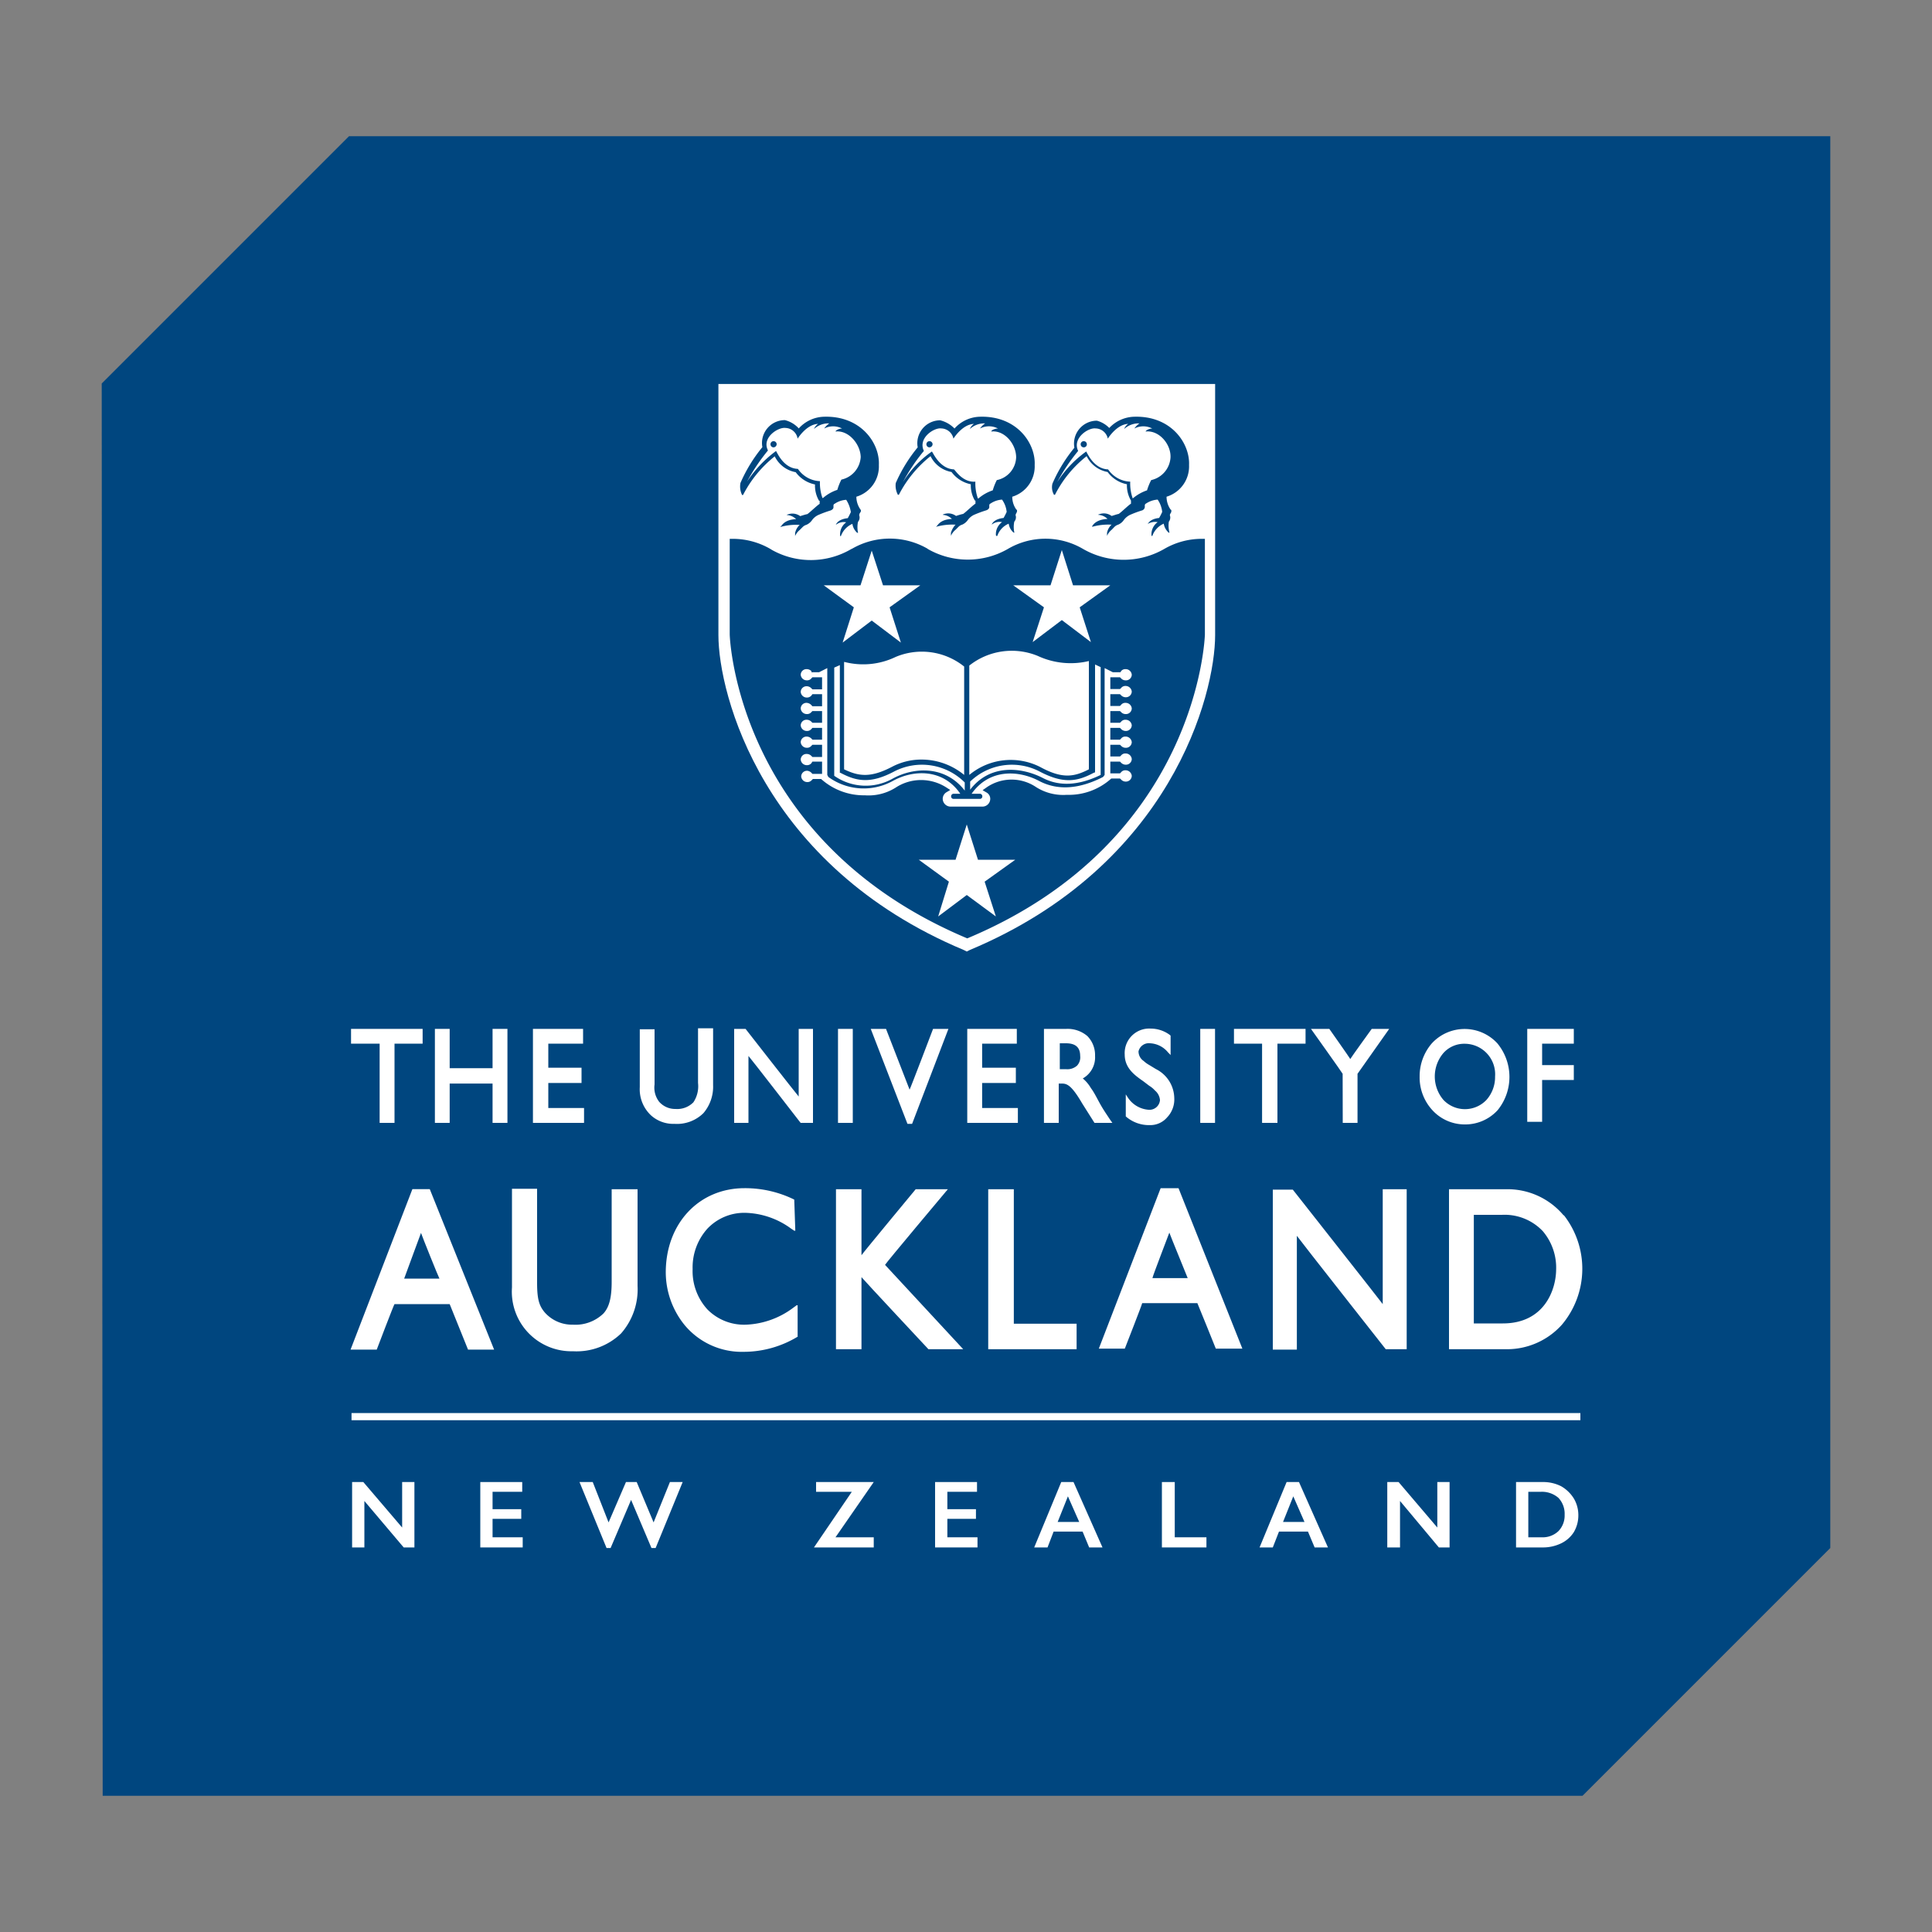 <svg xmlns="http://www.w3.org/2000/svg" id="Layer_1" data-name="Layer 1" width="200" height="200" viewBox="0 0 200 200"><rect x="0" y="0" width="200" height="200" fill="#808080" stroke="none"/><defs><style>.cls-1{fill:#00467f;}.cls-2{fill:#fff;}.cls-3{fill:none;}</style></defs><title>university-of-auckland-logo-freelogovectors.net_</title><polygon class="cls-1" points="10.53 39.7 36.13 14.1 189.47 14.1 189.47 160.25 163.82 185.9 10.63 185.9 10.53 39.7"/><polygon class="cls-2" points="60.46 114.7 56.76 114.7 56.76 112.11 60.2 112.11 60.2 110.53 56.76 110.53 56.76 108.04 60.36 108.04 60.36 106.51 55.17 106.51 55.17 116.24 60.46 116.24 60.46 114.7"/><polygon class="cls-2" points="105.26 108.04 105.26 106.51 100.13 106.51 100.13 116.24 105.37 116.24 105.37 114.7 101.67 114.7 101.67 112.11 105.16 112.11 105.16 110.53 101.67 110.53 101.67 108.04 105.26 108.04"/><polygon class="cls-2" points="46.55 112.17 50.99 112.17 50.99 116.24 52.53 116.24 52.53 106.51 50.99 106.51 50.99 110.58 46.55 110.58 46.55 106.51 45.02 106.51 45.02 116.24 46.55 116.24 46.55 112.17"/><path class="cls-2" d="M69.82,116.34a3.89,3.89,0,0,0,3-1.11,4.22,4.22,0,0,0,1-2.91v-5.87H72.26v5.66a3,3,0,0,1-.48,2,2.35,2.35,0,0,1-1.85.69,2.21,2.21,0,0,1-1.69-.74,2.39,2.39,0,0,1-.48-1.8v-5.71H66.23v6a3.7,3.7,0,0,0,1.16,2.91A3.44,3.44,0,0,0,69.82,116.34Z"/><path class="cls-2" d="M84.16,116.24v-9.73H82.68v7c-.16-.16-5.5-7-5.5-7H76v9.73h1.48v-6.93c.16.16,5.4,6.93,5.4,6.93Z"/><path class="cls-2" d="M98.18,106.51H96.59s-2.33,6.13-2.43,6.29l-2.44-6.29H90.14l3.8,9.83h.48Z"/><path class="cls-2" d="M113.3,116.24h1.85l-.26-.37c-.53-.8-.74-1.11-1.06-1.69s-.58-1.12-.9-1.54a3.75,3.75,0,0,0-.84-1,2.5,2.5,0,0,0,1.27-2.33,2.8,2.8,0,0,0-.8-2.06,3.15,3.15,0,0,0-2.17-.74h-2.32v9.73h1.53v-4.07h.32c.53,0,1,.16,2.11,2.06Zm-1.48-6.93a1.26,1.26,0,0,1-.32,1,1.5,1.5,0,0,1-1.16.37h-.63V108h.63c1,0,1.48.42,1.48,1.32Z"/><path class="cls-2" d="M119.07,108a2.56,2.56,0,0,1,1.85.95l.21.21.05.06v-2h0l-.05-.06a3.32,3.32,0,0,0-2-.68,2.54,2.54,0,0,0-2.7,2.69c0,1.38,1,2.12,1.91,2.75l.21.16.42.32a2.46,2.46,0,0,1,.58.48,1.44,1.44,0,0,1,.53,1,1.09,1.09,0,0,1-1.21,1,2.81,2.81,0,0,1-2.12-1.27l-.21-.32,0-.1,0,2.38h0a3.63,3.63,0,0,0,2.49.9,2.28,2.28,0,0,0,1.79-.8,2.68,2.68,0,0,0,.74-2,3.42,3.42,0,0,0-1.9-3l-.69-.42a2.9,2.9,0,0,1-.58-.42,1.19,1.19,0,0,1-.53-1A1.1,1.1,0,0,1,119.07,108Z"/><path class="cls-2" d="M139,116.24h1.53v-5.08l3.28-4.65H142s-2.17,3-2.22,3.12c-.05-.11-2.17-3.12-2.17-3.12h-1.9s3.28,4.6,3.28,4.65S139,116.24,139,116.24Z"/><rect class="cls-2" x="86.75" y="106.51" width="1.53" height="9.73"/><rect class="cls-2" x="124.25" y="106.51" width="1.53" height="9.73"/><polygon class="cls-2" points="39.3 116.24 40.84 116.24 40.84 108.04 43.75 108.04 43.75 106.51 36.34 106.51 36.34 108.04 39.3 108.04 39.3 116.24"/><polygon class="cls-2" points="130.65 116.24 132.24 116.24 132.24 108.04 135.15 108.04 135.15 106.51 127.74 106.51 127.74 108.04 130.65 108.04 130.65 116.24"/><polygon class="cls-2" points="159.64 111.8 162.92 111.8 162.92 110.26 159.64 110.26 159.64 108.04 162.92 108.04 162.92 106.51 158.1 106.51 158.1 116.13 159.64 116.13 159.64 111.8"/><path class="cls-2" d="M151.6,116.4a4.54,4.54,0,0,0,3.44-1.48A5.46,5.46,0,0,0,155,108a4.61,4.61,0,0,0-6.77,0,5.2,5.2,0,0,0-1.27,3.44,5,5,0,0,0,1.27,3.43A4.53,4.53,0,0,0,151.6,116.4ZM149.43,109a2.89,2.89,0,0,1,2.22-.95,3.16,3.16,0,0,1,3.12,3.39,3.56,3.56,0,0,1-.9,2.43,3.07,3.07,0,0,1-4.44,0,3.74,3.74,0,0,1,0-4.87Z"/><path class="cls-2" d="M122,123h-1.85l-6.4,16.61h2.69s1.8-4.6,1.8-4.71h5.71c.06.11,1.91,4.71,1.91,4.71h2.75Zm-2.7,9.31c0-.16,1.64-4.39,1.75-4.71.1.32,1.85,4.55,1.9,4.71Z"/><polygon class="cls-2" points="111.45 137.03 104.95 137.03 104.95 123.11 102.3 123.11 102.3 139.67 111.45 139.67 111.45 137.03"/><path class="cls-2" d="M40.84,135h5.71c.05.11,1.9,4.71,1.9,4.71h2.7l-6.66-16.61h-1.8l-6.4,16.61H39S40.79,135,40.84,135Zm2.75-7.35c.1.32,1.8,4.55,1.9,4.71H41.84C41.9,132.16,43.48,127.93,43.59,127.61Z"/><path class="cls-2" d="M82.57,138.35v-3.23l-.1,0-.37.27a8.7,8.7,0,0,1-4.87,1.74,5.32,5.32,0,0,1-4-1.58,5.88,5.88,0,0,1-1.53-4.18,6,6,0,0,1,1.53-4.18,5.26,5.26,0,0,1,3.86-1.64,8.35,8.35,0,0,1,4.81,1.64l.32.21.11,0-.11-3.22h0A11.53,11.53,0,0,0,77.07,123c-4.71,0-8.15,3.65-8.15,8.72a8.7,8.7,0,0,0,1.91,5.4A7.69,7.69,0,0,0,77,139.94a10.79,10.79,0,0,0,5.61-1.59Z"/><path class="cls-2" d="M91.62,130.94c0-.1,6.5-7.83,6.5-7.83H94.79s-5.4,6.51-5.61,6.83v-6.83H86.54v16.56h2.64v-7.46c.21.27,6.93,7.46,6.93,7.46h3.6Z"/><path class="cls-2" d="M161.86,125.81a7.57,7.57,0,0,0-6-2.7H150v16.56h5.87a7.64,7.64,0,0,0,5.82-2.54,9,9,0,0,0,.21-11.32ZM155.57,137h-3V125.76h2.91a5.44,5.44,0,0,1,4.23,1.69,5.84,5.84,0,0,1,1.38,4C161.07,133.48,159.9,137,155.57,137Z"/><path class="cls-2" d="M59.3,139.88a6.63,6.63,0,0,0,5-1.85A6.92,6.92,0,0,0,66,133.11v-10H63.32v9.58c0,1.69-.27,2.64-.85,3.28a4.17,4.17,0,0,1-3.17,1.16,3.78,3.78,0,0,1-2.91-1.27c-.58-.69-.79-1.37-.79-3.07v-9.73H53v10.21a6.17,6.17,0,0,0,6.35,6.61Z"/><path class="cls-2" d="M143.14,135c-.22-.31-9.31-11.85-9.31-11.85h-2.07v16.56h2.49V127.93c.21.32,9.2,11.74,9.2,11.74h2.17V123.11h-2.48Z"/><polygon class="cls-2" points="41.63 158.13 37.61 153.42 36.45 153.42 36.45 160.19 37.72 160.19 37.72 155.38 41.79 160.19 42.9 160.19 42.9 153.42 41.63 153.42 41.63 158.13"/><polygon class="cls-2" points="50.99 157.23 53.96 157.23 53.96 156.23 50.99 156.23 50.99 154.43 54.06 154.43 54.06 153.42 49.72 153.42 49.72 160.19 54.11 160.19 54.11 159.14 50.99 159.14 50.99 157.23"/><polygon class="cls-2" points="67.66 157.6 65.91 153.42 64.8 153.42 63 157.6 61.36 153.42 59.99 153.42 62.79 160.25 63.21 160.25 65.33 155.27 67.44 160.25 67.87 160.25 70.67 153.42 69.35 153.42 67.66 157.6"/><polygon class="cls-2" points="90.45 153.42 84.48 153.42 84.48 154.43 88.18 154.43 84.26 160.19 90.45 160.19 90.45 159.14 86.49 159.14 90.45 153.42"/><polygon class="cls-2" points="98.07 157.23 101.03 157.23 101.03 156.23 98.07 156.23 98.07 154.43 101.14 154.43 101.14 153.42 96.8 153.42 96.8 160.19 101.19 160.19 101.19 159.14 98.07 159.14 98.07 157.23"/><path class="cls-2" d="M109.86,153.42l-2.8,6.77h1.38l.63-1.64h3l.68,1.64h1.38l-3-6.77Zm-.37,4.13,1.06-2.65,1.17,2.65Z"/><polygon class="cls-2" points="121.61 153.42 120.28 153.42 120.28 160.19 124.89 160.19 124.89 159.14 121.61 159.14 121.61 153.42"/><path class="cls-2" d="M133.19,153.42l-2.8,6.77h1.37l.64-1.64h3l.69,1.64h1.38l-3-6.77Zm-.37,4.13,1.06-2.65,1.16,2.65Z"/><polygon class="cls-2" points="148.79 158.13 144.78 153.42 143.61 153.42 143.61 160.19 144.93 160.19 144.93 155.38 148.95 160.19 150.06 160.19 150.06 153.42 148.79 153.42 148.79 158.13"/><path class="cls-2" d="M161.6,153.85a4.11,4.11,0,0,0-1.86-.43h-2.8v6.77h2.75a4.31,4.31,0,0,0,1.91-.42,3.19,3.19,0,0,0,1.32-1.16,3.4,3.4,0,0,0,.47-1.75,3.36,3.36,0,0,0-.47-1.74A3.71,3.71,0,0,0,161.6,153.85Zm-.27,4.65a2.36,2.36,0,0,1-1.74.64h-1.38v-4.71h1.32a2.6,2.6,0,0,1,1.8.63,2.4,2.4,0,0,1,.64,1.75A2.32,2.32,0,0,1,161.33,158.5Z"/><rect class="cls-2" x="36.39" y="146.28" width="127.21" height="0.74"/><path class="cls-2" d="M74.37,39.75v26c0,6.09,4.55,23.86,25.39,32.59l.32.16.32-.16c20.84-8.73,25.39-26.45,25.39-32.59v-26Z"/><path class="cls-1" d="M79.93,56.94h0l-.16-.1a7.76,7.76,0,0,0-3.92-1.06h-.31v9.89c0,.21.68,21.42,24.59,31.47,23.91-10,24.6-31.26,24.6-31.47V55.78h-.32a7.72,7.72,0,0,0-3.91,1.06,8.43,8.43,0,0,1-8.36,0,7.68,7.68,0,0,0-7.83,0l0,0a8.34,8.34,0,0,1-8.25,0L96,56.79a7.81,7.81,0,0,0-7.77,0l-.11.05h0A8.26,8.26,0,0,1,79.93,56.94Z"/><path class="cls-1" d="M82.68,44.36a3.64,3.64,0,0,1,2.64-1.22c3.81-.11,5.77,2.75,5.66,5a3.27,3.27,0,0,1-2.33,3.28,2.31,2.31,0,0,0,.43,1.33s.1.1,0,.26-.11.16-.11.21a.27.27,0,0,0,0,.21.68.68,0,0,1-.15.59,2.69,2.69,0,0,0,0,1.11c0,.05,0,.05-.11,0a1.52,1.52,0,0,1-.47-.9,2.17,2.17,0,0,0-1.17,1.21c0,.06-.1.11-.1,0a1.53,1.53,0,0,1,.63-1.37,1.27,1.27,0,0,0-1,.21s-.11.05-.06,0,.22-.53,1.22-.64c0,0,.21-.37.32-.63a3.29,3.29,0,0,0-.48-1.27,2.39,2.39,0,0,0-1.21.42c-.06,0-.11.11-.11.16v.21s0,.21-.32.32a11.93,11.93,0,0,0-1.27.47,1.67,1.67,0,0,0-.63.53,1.43,1.43,0,0,1-.58.48.89.89,0,0,0-.37.21l-.32.32a1.71,1.71,0,0,0-.48.63c0,.06,0,.11,0,0v-.31a1.58,1.58,0,0,1,.48-.85c-.06,0-.06,0-.11,0a6.06,6.06,0,0,0-1.85.21s-.11,0,0-.05.31-.69,1.58-.75a1.45,1.45,0,0,0-.9-.42c-.1,0-.05-.05,0-.05a1.37,1.37,0,0,1,1.33.16s.47-.16.74-.21c.31-.22,1-.9,1.27-1.06v-.32h-.06a3.08,3.08,0,0,1-.42-1.69,3.29,3.29,0,0,1-2-1.27,3,3,0,0,1-2.17-1.64,12.26,12.26,0,0,0-3.28,4s0,0-.1,0A2,2,0,0,1,76.65,50a15.63,15.63,0,0,1,2.27-3.71,2.37,2.37,0,0,1,2.33-2.8,2.87,2.87,0,0,1,1.43.85Z"/><path class="cls-2" d="M86.49,44.67h0c.05-.16.42-.31.68-.31a2,2,0,0,0-1.85,0v0a2,2,0,0,1,.53-.53,2.22,2.22,0,0,0-1.59.58v0a1.26,1.26,0,0,1,.43-.53c-1.22.05-2.12,1.53-2.12,1.53A1.32,1.32,0,0,0,81.3,44.3c-.74-.1-2.48,1-1.8,2.33a20.4,20.4,0,0,0-2.17,3.23v0a12.36,12.36,0,0,1,3-3.17c.11.1.74,1.79,2.27,1.85a2.89,2.89,0,0,0,2.28,1.27,4.68,4.68,0,0,0,.26,1.74l.06,0h0a4.33,4.33,0,0,1,1.48-.84,5.91,5.91,0,0,1,.42-1.06,2.55,2.55,0,0,0,2-2.33C89.08,46,87.86,44.51,86.49,44.67Zm-6.4,1.64A.32.32,0,1,1,80.4,46,.34.34,0,0,1,80.09,46.31Z"/><path class="cls-1" d="M98.81,44.36a3.64,3.64,0,0,1,2.64-1.22c3.81-.11,5.77,2.75,5.66,5a3.28,3.28,0,0,1-2.32,3.28,2.25,2.25,0,0,0,.42,1.33c.05,0,.11.1.05.26s-.1.16-.1.21a.23.23,0,0,0,0,.21A.69.69,0,0,1,105,54a2.69,2.69,0,0,0,0,1.11c0,.05,0,.05-.1,0a1.48,1.48,0,0,1-.48-.9,2.12,2.12,0,0,0-1.16,1.21c0,.06-.11.11-.16,0a1.53,1.53,0,0,1,.63-1.37,1.27,1.27,0,0,0-1,.21s-.11.05-.06,0,.22-.53,1.22-.64c0,0,.21-.37.32-.63a2.64,2.64,0,0,0-.48-1.27,2.39,2.39,0,0,0-1.21.42c-.06,0-.11.11-.11.16v.21s0,.21-.32.32a11.93,11.93,0,0,0-1.27.47,1.67,1.67,0,0,0-.63.53,1.43,1.43,0,0,1-.58.48.89.89,0,0,0-.37.21l-.32.32a1.71,1.71,0,0,0-.48.63c0,.06,0,.11,0,0v-.31a2.09,2.09,0,0,1,.48-.85c-.06,0-.06,0-.11,0a6.06,6.06,0,0,0-1.85.21s-.11,0,0-.05.31-.69,1.58-.75a1.45,1.45,0,0,0-.9-.42c-.1,0,0-.05,0-.05a1.37,1.37,0,0,1,1.33.16s.47-.16.74-.21c.31-.22,1-.9,1.27-1.06v-.32h-.06a3.08,3.08,0,0,1-.42-1.69,3.29,3.29,0,0,1-2-1.27,3,3,0,0,1-2.17-1.64,12.26,12.26,0,0,0-3.28,4c-.05,0-.05,0-.1,0A2,2,0,0,1,92.73,50,15.63,15.63,0,0,1,95,46.31a2.37,2.37,0,0,1,2.33-2.8,3.11,3.11,0,0,1,1.48.85Z"/><path class="cls-2" d="M102.62,44.67h0c0-.16.42-.31.69-.31a2,2,0,0,0-1.86,0v0a2,2,0,0,1,.53-.53,2.21,2.21,0,0,0-1.58.58v0a1.17,1.17,0,0,1,.42-.53c-1.22.05-2.12,1.53-2.12,1.53a1.32,1.32,0,0,0-1.27-1.06c-.74-.1-2.43,1-1.79,2.33a19.07,19.07,0,0,0-2.17,3.23v0a10.72,10.72,0,0,1,3-3.17c.11.1.8,1.79,2.28,1.85.16.1.9,1.37,2.22,1.27a4.68,4.68,0,0,0,.26,1.74l.06,0h0a4.33,4.33,0,0,1,1.48-.84,5.91,5.91,0,0,1,.42-1.06,2.49,2.49,0,0,0,2-2.33C105.21,46,104,44.51,102.62,44.67Zm-6.4,1.64a.32.32,0,1,1,.32-.31A.34.34,0,0,1,96.22,46.31Z"/><path class="cls-1" d="M114.78,44.36a3.66,3.66,0,0,1,2.65-1.22c3.81-.11,5.76,2.75,5.66,5a3.28,3.28,0,0,1-2.33,3.28,2.34,2.34,0,0,0,.42,1.33c.06,0,.11.1.06.26s-.11.16-.11.21a.27.27,0,0,0,0,.21A.69.69,0,0,1,121,54a2.72,2.72,0,0,0,.06,1.11c0,.05-.06.05-.11,0a1.59,1.59,0,0,1-.48-.9,2.19,2.19,0,0,0-1.16,1.21c0,.06-.11.11-.11,0a1.56,1.56,0,0,1,.64-1.37,1.47,1.47,0,0,0-1.06.21s-.1.05,0,0,.21-.53,1.21-.64c0,0,.22-.37.32-.63a2.73,2.73,0,0,0-.47-1.27,2.42,2.42,0,0,0-1.22.42c-.05,0-.11.11-.11.16v.21a.43.43,0,0,1-.26.32,11.16,11.16,0,0,0-1.27.47,1.74,1.74,0,0,0-.64.53,1.36,1.36,0,0,1-.58.48,1,1,0,0,0-.37.21l-.31.32a1.71,1.71,0,0,0-.48.63c0,.06,0,.11,0,0v-.31a1.57,1.57,0,0,1,.47-.85s0,0-.1,0a6.06,6.06,0,0,0-1.85.21c-.06,0-.11,0-.06-.05s.32-.69,1.59-.75a1.45,1.45,0,0,0-.9-.42c-.11,0-.05-.05,0-.05a1.35,1.35,0,0,1,1.32.16c.06,0,.48-.16.74-.21.32-.22,1-.9,1.27-1.06v-.32h0a3.08,3.08,0,0,1-.42-1.69,3.26,3.26,0,0,1-2-1.27,3,3,0,0,1-2.17-1.64,12,12,0,0,0-3.28,4s0,0-.1,0a1.55,1.55,0,0,1-.16-1.16,15.63,15.63,0,0,1,2.27-3.71,2.37,2.37,0,0,1,2.33-2.8,2.79,2.79,0,0,1,1.37.85Z"/><path class="cls-2" d="M118.59,44.67h0c.06-.16.43-.31.69-.31a2,2,0,0,0-1.85,0v0a2,2,0,0,1,.53-.53,2.22,2.22,0,0,0-1.59.58v0a1.17,1.17,0,0,1,.42-.53c-1.21.05-2.11,1.53-2.11,1.53a1.32,1.32,0,0,0-1.27-1.06c-.74-.1-2.43,1-1.8,2.33a19.71,19.71,0,0,0-2.17,3.23v0a11.42,11.42,0,0,1,3-3.17c.1.1.74,1.79,2.27,1.85A2.89,2.89,0,0,0,117,49.86a4.68,4.68,0,0,0,.26,1.74l0,0h0a4.55,4.55,0,0,1,1.48-.84,6.13,6.13,0,0,1,.43-1.06,2.56,2.56,0,0,0,2-2.33C121.24,46,120,44.51,118.59,44.67Zm-6.4,1.64a.32.32,0,1,1,.32-.31A.31.31,0,0,1,112.19,46.31Z"/><path class="cls-2" d="M102.09,81.54l-.37.26.37.22a.75.75,0,0,1,.42.68.81.81,0,0,1-.79.8H98.39a.82.82,0,0,1-.8-.8A.8.8,0,0,1,98,82l.37-.22L98,81.54a4.85,4.85,0,0,0-2.65-.79,4.79,4.79,0,0,0-2.64.79,5.27,5.27,0,0,1-3.18.79A6.63,6.63,0,0,1,85,80.64l0,0h-.85l-.1.1a.59.59,0,0,1-.48.22.63.63,0,0,1-.63-.59.6.6,0,0,1,.63-.58A.72.72,0,0,1,84,80l.1.11h1V78.84h-1L84,79a.58.58,0,0,1-.48.21.63.63,0,0,1-.63-.58.59.59,0,0,1,.63-.58.67.67,0,0,1,.48.21l.1.1h1V77.1h-1l-.1.1a.58.58,0,0,1-.48.21.63.63,0,0,1-.63-.58.6.6,0,0,1,.63-.58.72.72,0,0,1,.48.21l.1.11h1V75.35h-1l-.1.11a.58.58,0,0,1-.48.21.63.63,0,0,1-.63-.58.59.59,0,0,1,.63-.58.67.67,0,0,1,.48.21l.1.1h1V73.61h-1l-.1.1a.58.58,0,0,1-.48.21.63.63,0,0,1-.63-.58.59.59,0,0,1,.63-.58A.72.72,0,0,1,84,73l.1.11h1V71.86h-1L84,72a.61.61,0,0,1-.48.21.63.63,0,0,1-.63-.58.6.6,0,0,1,.63-.59.68.68,0,0,1,.48.22l.1.1h1V70.11h-1l-.1.11a.58.58,0,0,1-.48.21.63.63,0,0,1-.63-.58.59.59,0,0,1,.63-.58.67.67,0,0,1,.48.21l0,.11h.79l.85-.43V80.22l.11.21a6.23,6.23,0,0,0,6.66.42c2.17-1.21,5.24-1.27,7,1.32h-.68a.26.26,0,0,0-.27.27.25.25,0,0,0,.27.26h2.69a.25.25,0,0,0,.27-.26.26.26,0,0,0-.27-.27h-.84c1.85-2.64,4.92-2.43,7-1.32,1.91,1,4.13.85,6.61-.42l.16-.21V69.16l.85.43h.79l.06-.11a.55.55,0,0,1,.47-.21.63.63,0,0,1,.64.58.6.6,0,0,1-.64.58.63.63,0,0,1-.47-.21l-.11-.11h-1v1.22h1l.11-.1a.56.56,0,0,1,.47-.22.64.64,0,0,1,.64.59.61.61,0,0,1-.64.58.67.67,0,0,1-.47-.21l-.11-.11h-1v1.22h1l.11-.11a.55.55,0,0,1,.47-.21.63.63,0,0,1,.64.58.6.6,0,0,1-.64.58.63.63,0,0,1-.47-.21l-.11-.1h-1v1.21h1l.11-.1a.55.55,0,0,1,.47-.21.63.63,0,0,1,.64.58.61.61,0,0,1-.64.58.67.67,0,0,1-.47-.21l-.11-.11h-1v1.22h1l.11-.11a.55.55,0,0,1,.47-.21.64.64,0,0,1,.64.58.6.6,0,0,1-.64.58.63.63,0,0,1-.47-.21l-.11-.1h-1v1.21h1l.11-.1a.55.55,0,0,1,.47-.21.63.63,0,0,1,.64.58.6.6,0,0,1-.64.58.67.67,0,0,1-.47-.21l-.11-.11h-1v1.22h1l.11-.11a.55.55,0,0,1,.47-.21.64.64,0,0,1,.64.58.61.61,0,0,1-.64.59.64.64,0,0,1-.47-.22l-.11-.1h-.85l-.05,0a6.53,6.53,0,0,1-4.6,1.69,5.24,5.24,0,0,1-3.17-.79A4.54,4.54,0,0,0,102.09,81.54Z"/><path class="cls-2" d="M87,80c1.7.9,3.13,1.16,5.61-.16A6.26,6.26,0,0,1,99.87,81v.84c-2-2.59-5.24-2.48-7.51-1.21a5.68,5.68,0,0,1-6-.32V69.11l.58-.26V80Z"/><path class="cls-2" d="M87.38,79.64V68.53l.06,0A7.75,7.75,0,0,0,92.73,68a7,7,0,0,1,7.08,1V80.22a6.94,6.94,0,0,0-4.39-1.59,6.5,6.5,0,0,0-3.06.74C90.14,80.53,88.92,80.38,87.38,79.64Z"/><path class="cls-2" d="M107.59,79.85c2.49,1.32,3.91,1.06,5.61.16l.16-.06V68.79l.58.27V80.22q-3.42,1.66-6,.31c-2.28-1.16-5.5-1.42-7.51,1.22v-.84A6.22,6.22,0,0,1,107.59,79.85Z"/><path class="cls-2" d="M100.34,80.22V68.9a7.08,7.08,0,0,1,7.09-1,8.08,8.08,0,0,0,5.29.53l0,0V79.64c-1.53.79-2.75,1-5-.22A6.71,6.71,0,0,0,100.34,80.22Z"/><polygon class="cls-2" points="112.93 66.47 109.92 64.19 106.9 66.47 108.07 62.87 104.89 60.59 108.75 60.59 109.92 56.94 111.08 60.59 114.94 60.59 111.77 62.87 112.93 66.47"/><polygon class="cls-2" points="93.26 66.52 90.24 64.24 87.23 66.52 88.39 62.87 85.27 60.59 89.08 60.59 90.24 57 91.41 60.59 95.27 60.59 92.09 62.87 93.26 66.52"/><polygon class="cls-2" points="97.12 94.87 98.23 91.27 95.11 89 98.92 89 100.08 85.35 101.24 89 105.1 89 101.93 91.27 103.09 94.87 100.08 92.65 97.12 94.87"/><rect class="cls-3" width="200" height="200"/></svg>